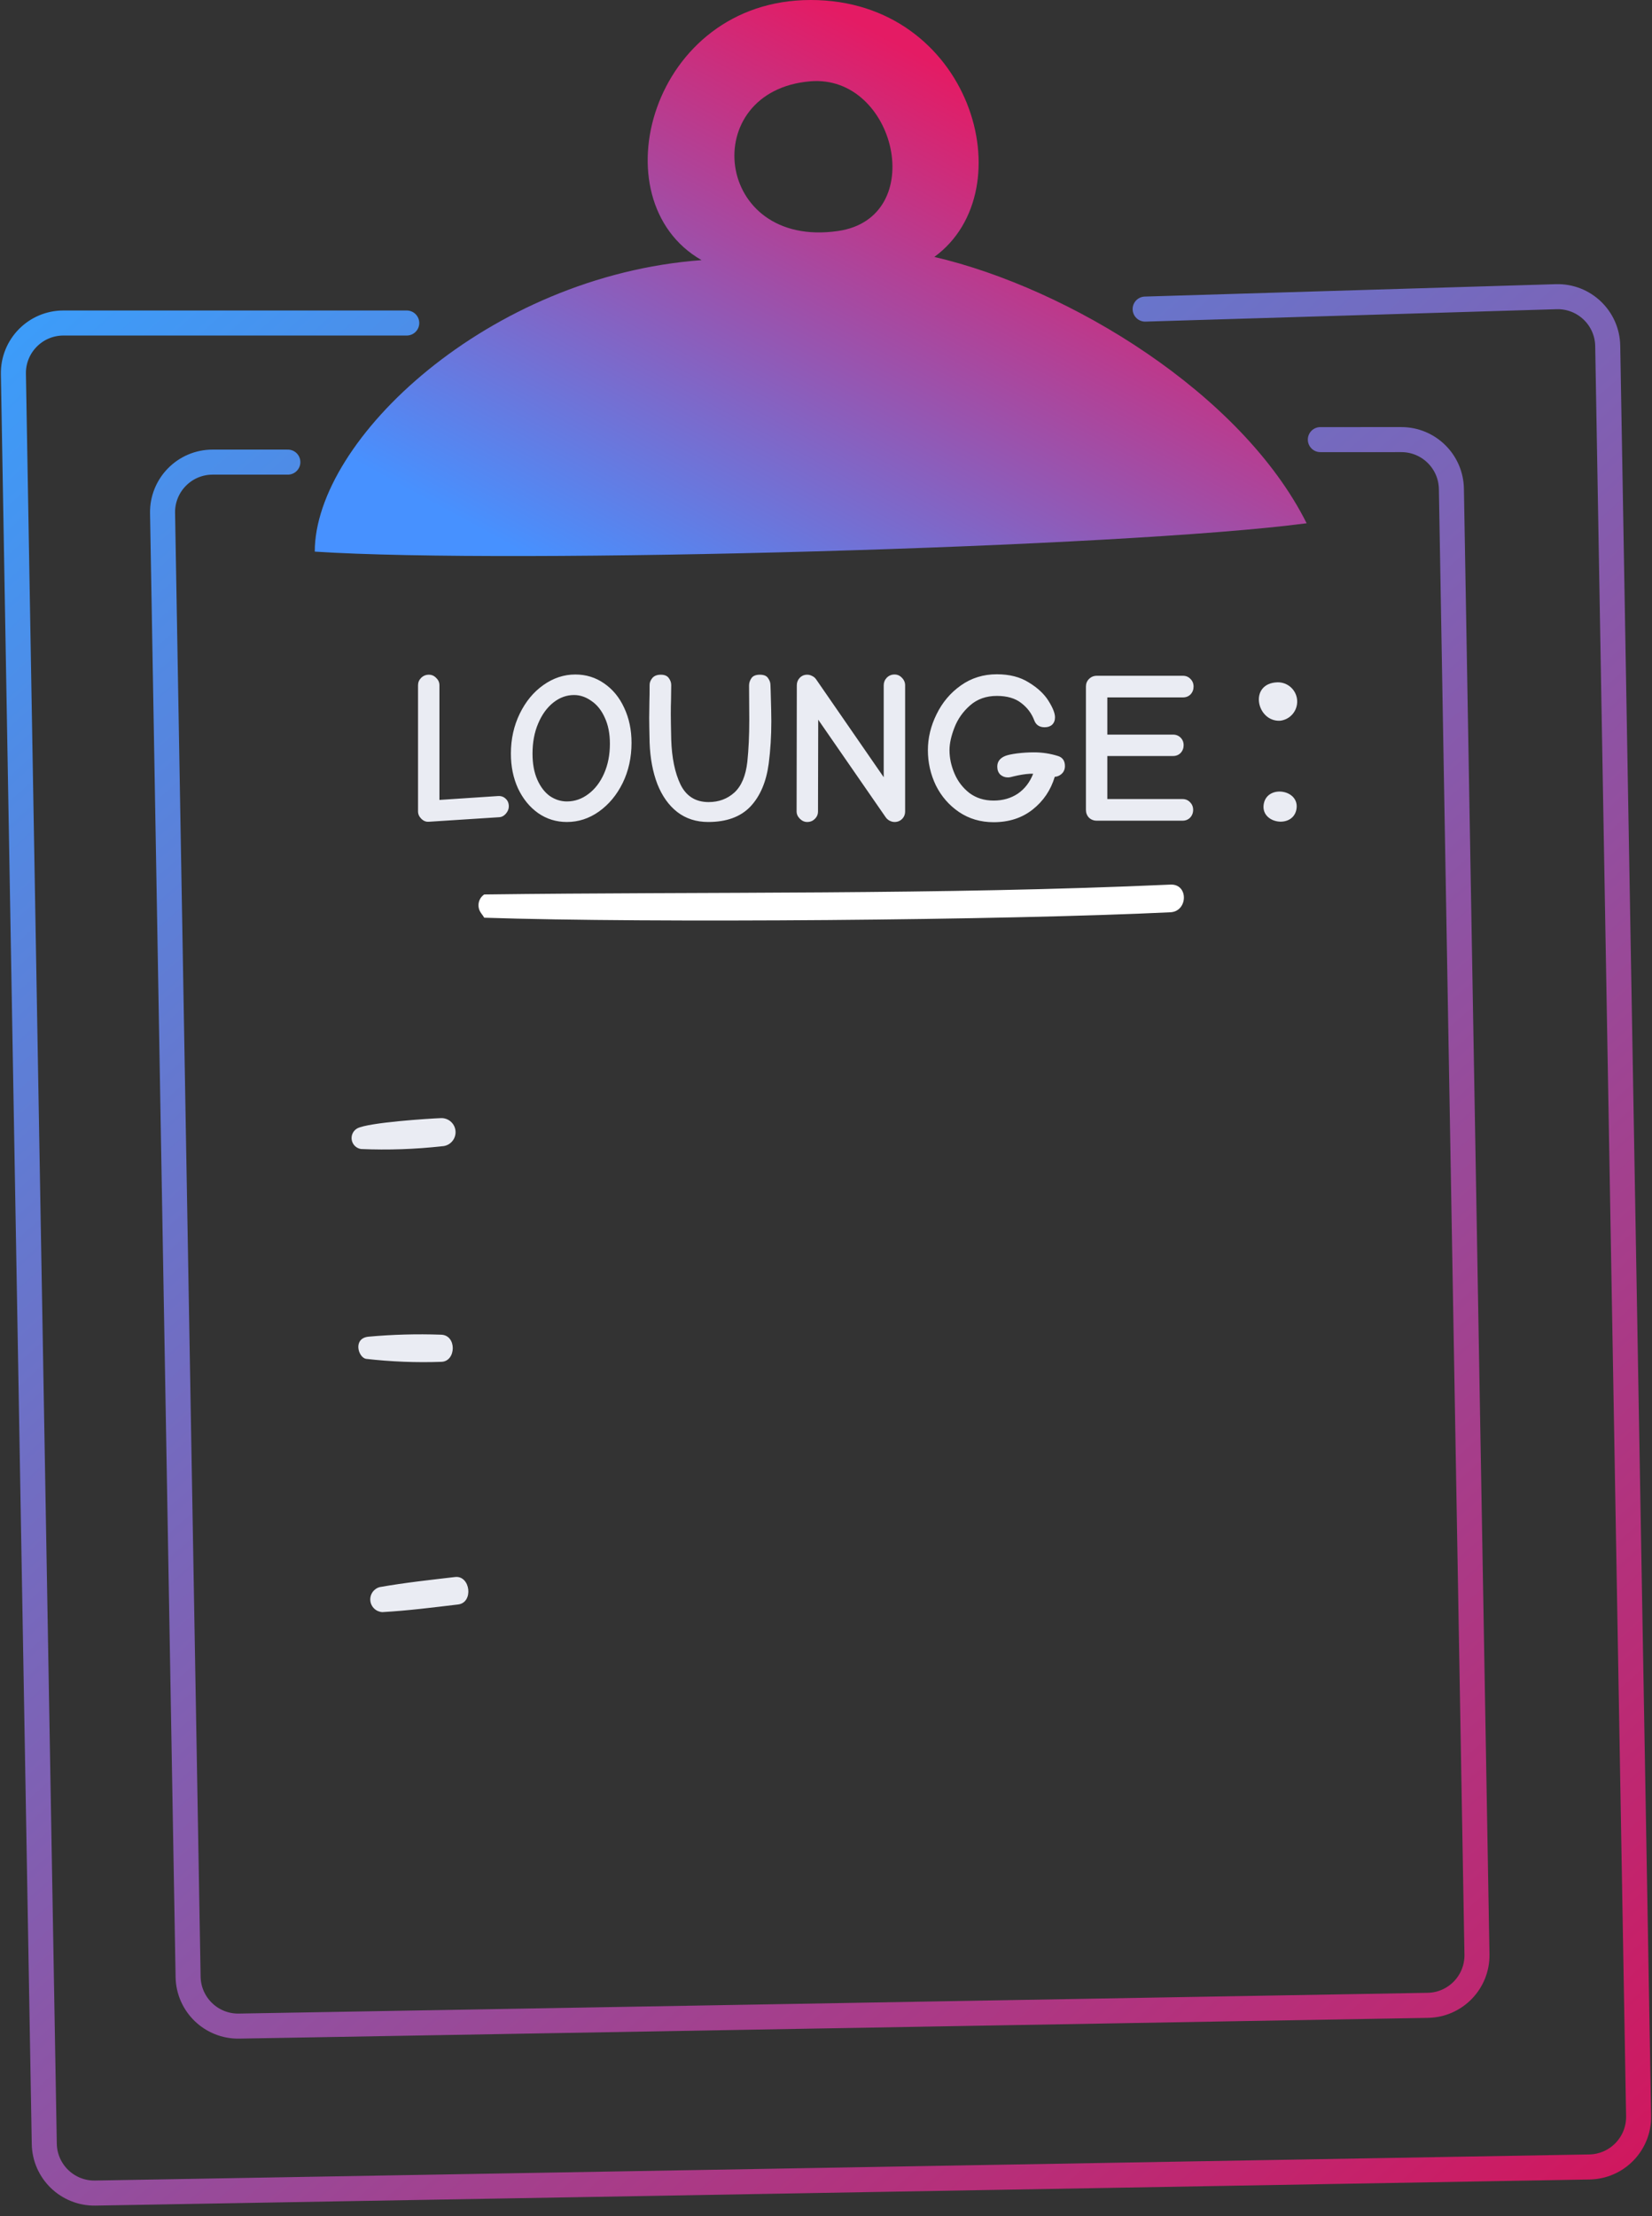 <svg width="132" height="177" viewBox="0 0 132 177" fill="none" xmlns="http://www.w3.org/2000/svg">
<rect x="0" y="0" width="132" height="177" fill="#333333" stroke="none"/>
<path d="M105.5 35.111L111.972 35.11C114.154 35.11 115.933 36.859 115.971 39.041L116.993 97.601L118.014 156.092C118.053 158.301 116.293 160.123 114.085 160.161L19.099 161.819C16.89 161.858 15.069 160.098 15.03 157.89L12.989 40.978C12.95 38.742 14.752 36.908 16.989 36.908L23 36.908" stroke="url(#paint0_linear_19598_474614)" stroke-width="2" stroke-linecap="round" stroke-linejoin="round"/>
<path d="M32.5 25.798L5.07 25.798C2.834 25.798 1.032 27.632 1.071 29.868L3.538 171.224C3.577 173.433 5.399 175.192 7.608 175.154L127.001 173.07C129.209 173.031 130.969 171.209 130.93 169.001L128.462 27.625C128.424 25.396 126.571 23.629 124.343 23.696L91.501 24.686" stroke="url(#paint1_linear_19598_474614)" stroke-width="2" stroke-linecap="round" stroke-linejoin="round"/>
<path d="M35.281 108.765C36.458 108.718 36.51 106.624 35.237 106.598C33.302 106.53 31.364 106.583 29.436 106.758C28.196 106.888 28.604 108.385 29.233 108.526C31.24 108.757 33.262 108.837 35.281 108.765Z" fill="#EAECF3"/>
<path d="M30.343 126.757C30.108 126.819 29.903 126.963 29.765 127.163C29.628 127.363 29.566 127.606 29.592 127.847C29.617 128.089 29.729 128.313 29.905 128.479C30.082 128.646 30.313 128.744 30.555 128.755C32.581 128.641 34.588 128.385 36.604 128.145C37.86 127.995 37.586 125.811 36.364 125.952C34.358 126.187 32.386 126.397 30.343 126.757Z" fill="#EAECF3"/>
<path d="M28.848 91.769C31.006 91.862 33.167 91.788 35.313 91.548C35.611 91.538 35.892 91.411 36.096 91.194C36.3 90.977 36.41 90.687 36.4 90.389C36.391 90.091 36.264 89.809 36.046 89.605C35.829 89.401 35.54 89.292 35.242 89.301C34.216 89.34 29.473 89.649 28.557 90.115C28.393 90.203 28.261 90.341 28.18 90.508C28.099 90.675 28.073 90.864 28.105 91.047C28.137 91.23 28.227 91.398 28.36 91.528C28.493 91.657 28.664 91.742 28.848 91.769Z" fill="#EAECF3"/>
<path d="M103.58 64.682C103.923 63.077 101.314 62.633 100.988 64.16C100.645 65.765 103.254 66.21 103.58 64.682Z" fill="#EAECF3"/>
<path d="M102.28 57.564C102.673 57.52 103.035 57.327 103.289 57.024C103.544 56.72 103.672 56.331 103.647 55.936C103.622 55.541 103.445 55.171 103.154 54.902C102.863 54.634 102.48 54.488 102.084 54.494C99.76 54.556 100.388 57.652 102.28 57.564Z" fill="#EAECF3"/>
<path d="M38.692 73.295C51.956 73.737 80.414 73.496 93.518 72.861C94.925 72.794 94.986 70.581 93.518 70.651C74.999 71.484 56.51 71.208 38.692 71.438C38.476 71.583 38.323 71.803 38.262 72.055C38.201 72.307 38.236 72.573 38.36 72.8C38.447 72.966 38.582 73.1 38.692 73.295Z" fill="white"/>
<path d="M74.656 20.52C82.004 15.161 77.536 0 64.778 0C52.019 0 47.684 15.997 56.059 20.776C39.019 22.032 25.151 35.137 25.151 44.056C40.901 45.09 89.866 43.72 104.404 41.791C99.205 31.415 85.441 23.032 74.656 20.52ZM66.961 18.45C57.031 19.89 55.713 7.254 64.742 6.494C71.587 5.917 74.258 17.39 66.961 18.45Z" fill="url(#paint2_linear_19598_474614)"/>
<path d="M34.248 65.632C34.029 65.644 33.834 65.563 33.661 65.39C33.488 65.218 33.402 65.022 33.402 64.803V54.733C33.402 54.503 33.483 54.307 33.644 54.146C33.816 53.973 34.024 53.887 34.266 53.887C34.496 53.887 34.692 53.973 34.853 54.146C35.026 54.307 35.112 54.503 35.112 54.733V63.888L39.81 63.577C40.052 63.565 40.253 63.64 40.415 63.801C40.576 63.951 40.656 64.153 40.656 64.406C40.656 64.613 40.576 64.809 40.415 64.993C40.265 65.166 40.086 65.258 39.879 65.269L34.248 65.632ZM45.296 65.65C44.444 65.65 43.678 65.413 42.999 64.941C42.319 64.458 41.784 63.801 41.392 62.972C41.012 62.143 40.822 61.216 40.822 60.191C40.822 59.028 41.059 57.963 41.531 56.996C42.003 56.029 42.63 55.269 43.413 54.716C44.208 54.152 45.06 53.87 45.97 53.87C46.822 53.87 47.588 54.106 48.267 54.578C48.958 55.05 49.493 55.7 49.873 56.529C50.265 57.359 50.461 58.291 50.461 59.328C50.461 60.502 50.224 61.573 49.752 62.54C49.28 63.496 48.647 64.256 47.852 64.82C47.069 65.373 46.217 65.65 45.296 65.65ZM45.296 64.009C45.918 64.009 46.488 63.813 47.006 63.421C47.536 63.03 47.956 62.483 48.267 61.78C48.578 61.078 48.733 60.283 48.733 59.397C48.733 58.591 48.595 57.894 48.319 57.307C48.054 56.719 47.697 56.276 47.248 55.977C46.81 55.666 46.35 55.51 45.866 55.51C45.267 55.51 44.715 55.712 44.208 56.115C43.701 56.518 43.298 57.077 42.999 57.79C42.699 58.493 42.55 59.293 42.55 60.191C42.55 60.997 42.676 61.688 42.93 62.264C43.183 62.84 43.517 63.277 43.931 63.577C44.358 63.865 44.812 64.009 45.296 64.009ZM56.587 65.65C55.631 65.65 54.808 65.385 54.117 64.855C53.438 64.325 52.908 63.583 52.528 62.627C52.16 61.671 51.952 60.566 51.906 59.31C51.883 58.343 51.872 57.687 51.872 57.341L51.889 56.011C51.901 55.724 51.906 55.286 51.906 54.699C51.906 54.514 51.975 54.336 52.114 54.163C52.263 53.979 52.493 53.887 52.804 53.887C53.104 53.887 53.317 53.979 53.444 54.163C53.57 54.336 53.633 54.52 53.633 54.716L53.616 55.959C53.605 56.201 53.599 56.57 53.599 57.065C53.599 57.434 53.611 58.101 53.633 59.069C53.68 60.531 53.927 61.729 54.376 62.661C54.837 63.594 55.585 64.06 56.622 64.06C57.428 64.06 58.113 63.807 58.677 63.3C59.241 62.782 59.587 61.965 59.714 60.848C59.817 59.857 59.869 58.746 59.869 57.514L59.852 54.75C59.852 54.543 59.915 54.347 60.042 54.163C60.168 53.979 60.393 53.887 60.715 53.887C61.038 53.887 61.257 53.979 61.372 54.163C61.498 54.336 61.562 54.52 61.562 54.716L61.579 55.2C61.614 56.374 61.631 57.174 61.631 57.6C61.631 58.786 61.562 59.915 61.423 60.986C61.228 62.448 60.738 63.594 59.955 64.423C59.172 65.241 58.05 65.65 56.587 65.65ZM64.497 65.65C64.278 65.65 64.083 65.563 63.91 65.39C63.737 65.218 63.651 65.022 63.651 64.803L63.668 54.733C63.668 54.503 63.743 54.307 63.893 54.146C64.054 53.973 64.255 53.887 64.497 53.887C64.635 53.887 64.768 53.921 64.894 53.99C65.021 54.048 65.125 54.134 65.205 54.249L70.612 62.074V54.733C70.612 54.503 70.692 54.301 70.853 54.129C71.026 53.956 71.234 53.87 71.475 53.87C71.706 53.87 71.901 53.956 72.063 54.129C72.235 54.301 72.322 54.503 72.322 54.733V64.803C72.322 65.045 72.241 65.246 72.08 65.408C71.919 65.569 71.717 65.65 71.475 65.65C71.349 65.65 71.216 65.615 71.078 65.546C70.951 65.477 70.848 65.385 70.767 65.269L65.378 57.48L65.361 64.803C65.361 65.045 65.274 65.246 65.102 65.408C64.941 65.569 64.739 65.65 64.497 65.65ZM79.392 65.667C78.356 65.667 77.435 65.396 76.629 64.855C75.834 64.314 75.218 63.606 74.78 62.73C74.354 61.844 74.141 60.905 74.141 59.915C74.141 58.936 74.372 57.98 74.832 57.048C75.293 56.103 75.938 55.338 76.767 54.75C77.607 54.152 78.569 53.852 79.651 53.852C80.665 53.852 81.517 54.071 82.208 54.509C82.91 54.935 83.434 55.424 83.779 55.977C84.125 56.529 84.298 56.967 84.298 57.289C84.298 57.531 84.223 57.727 84.073 57.877C83.923 58.015 83.722 58.084 83.469 58.084C83.054 58.084 82.778 57.9 82.639 57.531C82.432 56.979 82.087 56.518 81.603 56.15C81.119 55.77 80.469 55.58 79.651 55.58C78.799 55.58 78.085 55.833 77.509 56.34C76.945 56.835 76.531 57.422 76.266 58.101C76.001 58.781 75.868 59.385 75.868 59.915C75.868 60.537 76.001 61.159 76.266 61.78C76.531 62.402 76.928 62.92 77.458 63.335C77.999 63.738 78.644 63.94 79.392 63.94C80.129 63.94 80.774 63.755 81.327 63.387C81.879 63.007 82.288 62.477 82.553 61.798H82.294C81.903 61.821 81.471 61.89 80.999 62.005C80.803 62.063 80.647 62.091 80.532 62.091C80.302 62.091 80.1 62.017 79.928 61.867C79.766 61.706 79.686 61.493 79.686 61.228C79.686 60.836 79.893 60.554 80.308 60.381C80.503 60.301 80.82 60.232 81.258 60.174C81.707 60.117 82.162 60.088 82.622 60.088C83.278 60.088 83.918 60.186 84.539 60.381C84.908 60.496 85.092 60.767 85.092 61.193C85.092 61.389 85.035 61.562 84.919 61.711C84.804 61.849 84.66 61.947 84.488 62.005C84.395 62.028 84.326 62.039 84.28 62.039C83.958 63.11 83.365 63.986 82.501 64.665C81.649 65.333 80.613 65.667 79.392 65.667ZM87.632 65.546C87.39 65.546 87.183 65.465 87.01 65.304C86.849 65.131 86.769 64.924 86.769 64.682V54.837C86.769 54.595 86.849 54.394 87.01 54.232C87.183 54.059 87.39 53.973 87.632 53.973H94.524C94.766 53.973 94.967 54.059 95.129 54.232C95.29 54.394 95.37 54.595 95.37 54.837C95.37 55.079 95.29 55.286 95.129 55.459C94.967 55.62 94.766 55.7 94.524 55.7H88.479V58.671H93.73C93.971 58.671 94.173 58.752 94.334 58.913C94.495 59.074 94.576 59.276 94.576 59.518C94.576 59.76 94.495 59.967 94.334 60.139C94.173 60.301 93.971 60.381 93.73 60.381H88.479V63.819H94.49C94.731 63.819 94.933 63.905 95.094 64.078C95.255 64.239 95.336 64.44 95.336 64.682C95.336 64.924 95.255 65.131 95.094 65.304C94.933 65.465 94.731 65.546 94.49 65.546H87.632Z" fill="#EAECF3"/>
<defs>
<linearGradient id="paint0_linear_19598_474614" x1="-4" y1="18" x2="139" y2="181.5" gradientUnits="userSpaceOnUse">
<stop stop-color="#37A1FF"/>
<stop offset="1" stop-color="#D4145A"/>
</linearGradient>
<linearGradient id="paint1_linear_19598_474614" x1="-2" y1="20" x2="136.5" y2="175" gradientUnits="userSpaceOnUse">
<stop stop-color="#37A1FF"/>
<stop offset="1" stop-color="#D4145A"/>
</linearGradient>
<linearGradient id="paint2_linear_19598_474614" x1="76.92" y1="6.268" x2="53.041" y2="50.31" gradientUnits="userSpaceOnUse">
<stop stop-color="#E41B64"/>
<stop offset="1" stop-color="#4791FF"/>
</linearGradient>
</defs>
</svg>
